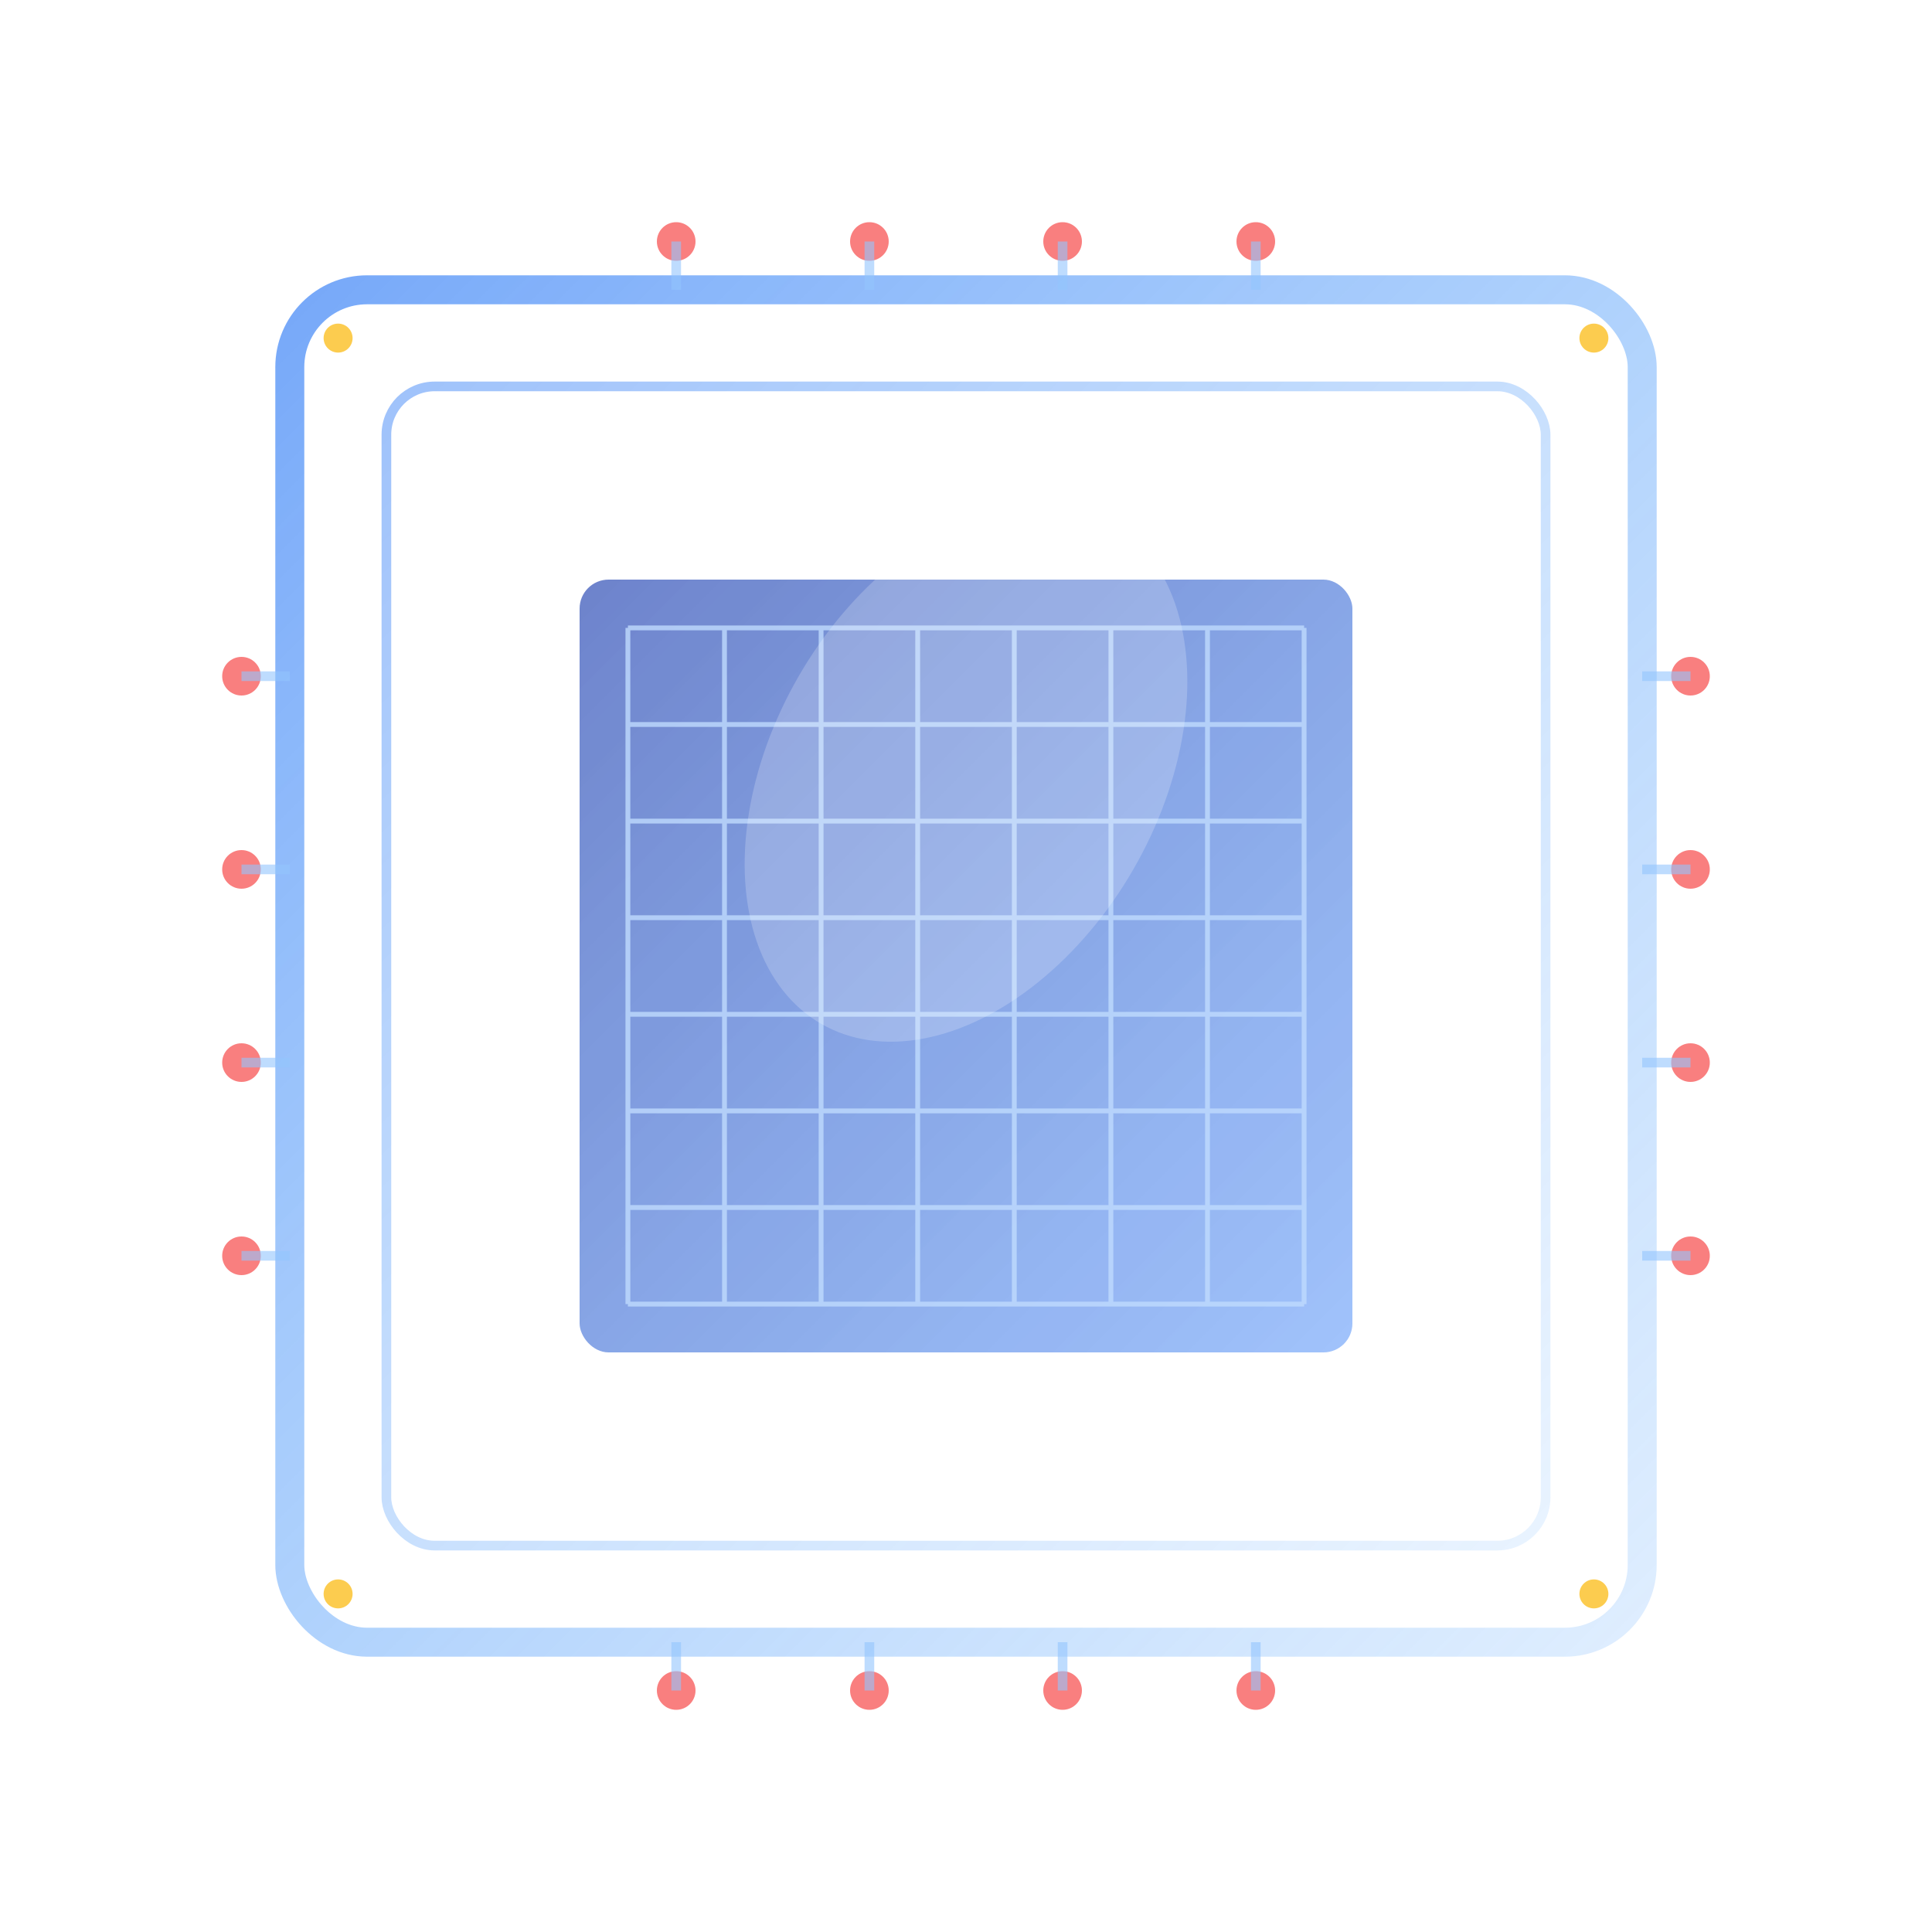 <svg xmlns="http://www.w3.org/2000/svg" viewBox="0 0 200 200">
  <!-- Fondo transparente -->
  <defs>
    <linearGradient id="processorGradient" x1="0%" y1="0%" x2="100%" y2="100%">
      <stop offset="0%" style="stop-color:#3b82f6;stop-opacity:0.7" />
      <stop offset="50%" style="stop-color:#60a5fa;stop-opacity:0.5" />
      <stop offset="100%" style="stop-color:#93c5fd;stop-opacity:0.3" />
    </linearGradient>
    
    <linearGradient id="coreGradient" x1="0%" y1="0%" x2="100%" y2="100%">
      <stop offset="0%" style="stop-color:#1e40af;stop-opacity:0.8" />
      <stop offset="100%" style="stop-color:#3b82f6;stop-opacity:0.6" />
    </linearGradient>
    
    <filter id="glow">
      <feGaussianBlur stdDeviation="3" result="coloredBlur"/>
      <feMerge> 
        <feMergeNode in="coloredBlur"/>
        <feMergeNode in="SourceGraphic"/>
      </feMerge>
    </filter>
    
    <filter id="innerGlow">
      <feGaussianBlur stdDeviation="2" result="blur"/>
      <feComposite in="blur" in2="SourceAlpha" operator="in" result="innerGlow"/>
      <feComposite in="SourceGraphic" in2="innerGlow" operator="over"/>
    </filter>
  </defs>
  
  <!-- Carcasa del procesador -->
  <rect x="30" y="30" width="140" height="140" rx="8" fill="none" stroke="url(#processorGradient)" stroke-width="3" filter="url(#glow)"/>
  
  <!-- Borde interior -->
  <rect x="40" y="40" width="120" height="120" rx="5" fill="none" stroke="url(#processorGradient)" stroke-width="1" opacity="0.7"/>
  
  <!-- Núcleo del procesador -->
  <rect x="60" y="60" width="80" height="80" rx="3" fill="url(#coreGradient)" filter="url(#innerGlow)" opacity="0.9"/>
  
  <!-- Líneas del núcleo (representando transistores) -->
  <g stroke="#bfdbfe" stroke-width="0.5" opacity="0.8">
    <!-- Líneas horizontales -->
    <line x1="65" y1="65" x2="135" y2="65"/>
    <line x1="65" y1="75" x2="135" y2="75"/>
    <line x1="65" y1="85" x2="135" y2="85"/>
    <line x1="65" y1="95" y2="95" x2="135"/>
    <line x1="65" y1="105" x2="135" y2="105"/>
    <line x1="65" y1="115" x2="135" y2="115"/>
    <line x1="65" y1="125" x2="135" y2="125"/>
    <line x1="65" y1="135" x2="135" y2="135"/>
    
    <!-- Líneas verticales -->
    <line x1="65" y1="65" x2="65" y2="135"/>
    <line x1="75" y1="65" x2="75" y2="135"/>
    <line x1="85" y1="65" x2="85" y2="135"/>
    <line x1="95" y1="65" x2="95" y2="135"/>
    <line x1="105" y1="65" x2="105" y2="135"/>
    <line x1="115" y1="65" x2="115" y2="135"/>
    <line x1="125" y1="65" x2="125" y2="135"/>
    <line x1="135" y1="65" x2="135" y2="135"/>
  </g>
  
  <!-- Pines de conexión -->
  <g fill="#f87171" opacity="0.9">
    <!-- Lado superior -->
    <circle cx="70" cy="25" r="2"/>
    <circle cx="90" cy="25" r="2"/>
    <circle cx="110" cy="25" r="2"/>
    <circle cx="130" cy="25" r="2"/>
    
    <!-- Lado inferior -->
    <circle cx="70" cy="175" r="2"/>
    <circle cx="90" cy="175" r="2"/>
    <circle cx="110" cy="175" r="2"/>
    <circle cx="130" cy="175" r="2"/>
    
    <!-- Lado izquierdo -->
    <circle cx="25" cy="70" r="2"/>
    <circle cx="25" cy="90" r="2"/>
    <circle cx="25" cy="110" r="2"/>
    <circle cx="25" cy="130" r="2"/>
    
    <!-- Lado derecho -->
    <circle cx="175" cy="70" r="2"/>
    <circle cx="175" cy="90" r="2"/>
    <circle cx="175" cy="110" r="2"/>
    <circle cx="175" cy="130" r="2"/>
  </g>
  
  <!-- Líneas de conexión -->
  <g stroke="#93c5fd" stroke-width="1" opacity="0.6">
    <line x1="70" y1="30" x2="70" y2="25"/>
    <line x1="90" y1="30" x2="90" y2="25"/>
    <line x1="110" y1="30" x2="110" y2="25"/>
    <line x1="130" y1="30" x2="130" y2="25"/>
    
    <line x1="70" y1="170" x2="70" y2="175"/>
    <line x1="90" y1="170" x2="90" y2="175"/>
    <line x1="110" y1="170" x2="110" y2="175"/>
    <line x1="130" y1="170" x2="130" y2="175"/>
    
    <line x1="30" y1="70" x2="25" y2="70"/>
    <line x1="30" y1="90" x2="25" y2="90"/>
    <line x1="30" y1="110" x2="25" y2="110"/>
    <line x1="30" y1="130" x2="25" y2="130"/>
    
    <line x1="170" y1="70" x2="175" y2="70"/>
    <line x1="170" y1="90" x2="175" y2="90"/>
    <line x1="170" y1="110" x2="175" y2="110"/>
    <line x1="170" y1="130" x2="175" y2="130"/>
  </g>
  
  <!-- Efecto de brillo en el núcleo -->
  <ellipse cx="100" cy="80" rx="20" ry="30" fill="white" opacity="0.2" transform="rotate(30 100 80)"/>
  
  <!-- Puntos de soldadura en las esquinas -->
  <circle cx="35" cy="35" r="1.5" fill="#fbbf24" opacity="0.8"/>
  <circle cx="165" cy="35" r="1.5" fill="#fbbf24" opacity="0.8"/>
  <circle cx="35" cy="165" r="1.5" fill="#fbbf24" opacity="0.8"/>
  <circle cx="165" cy="165" r="1.5" fill="#fbbf24" opacity="0.8"/>
</svg>